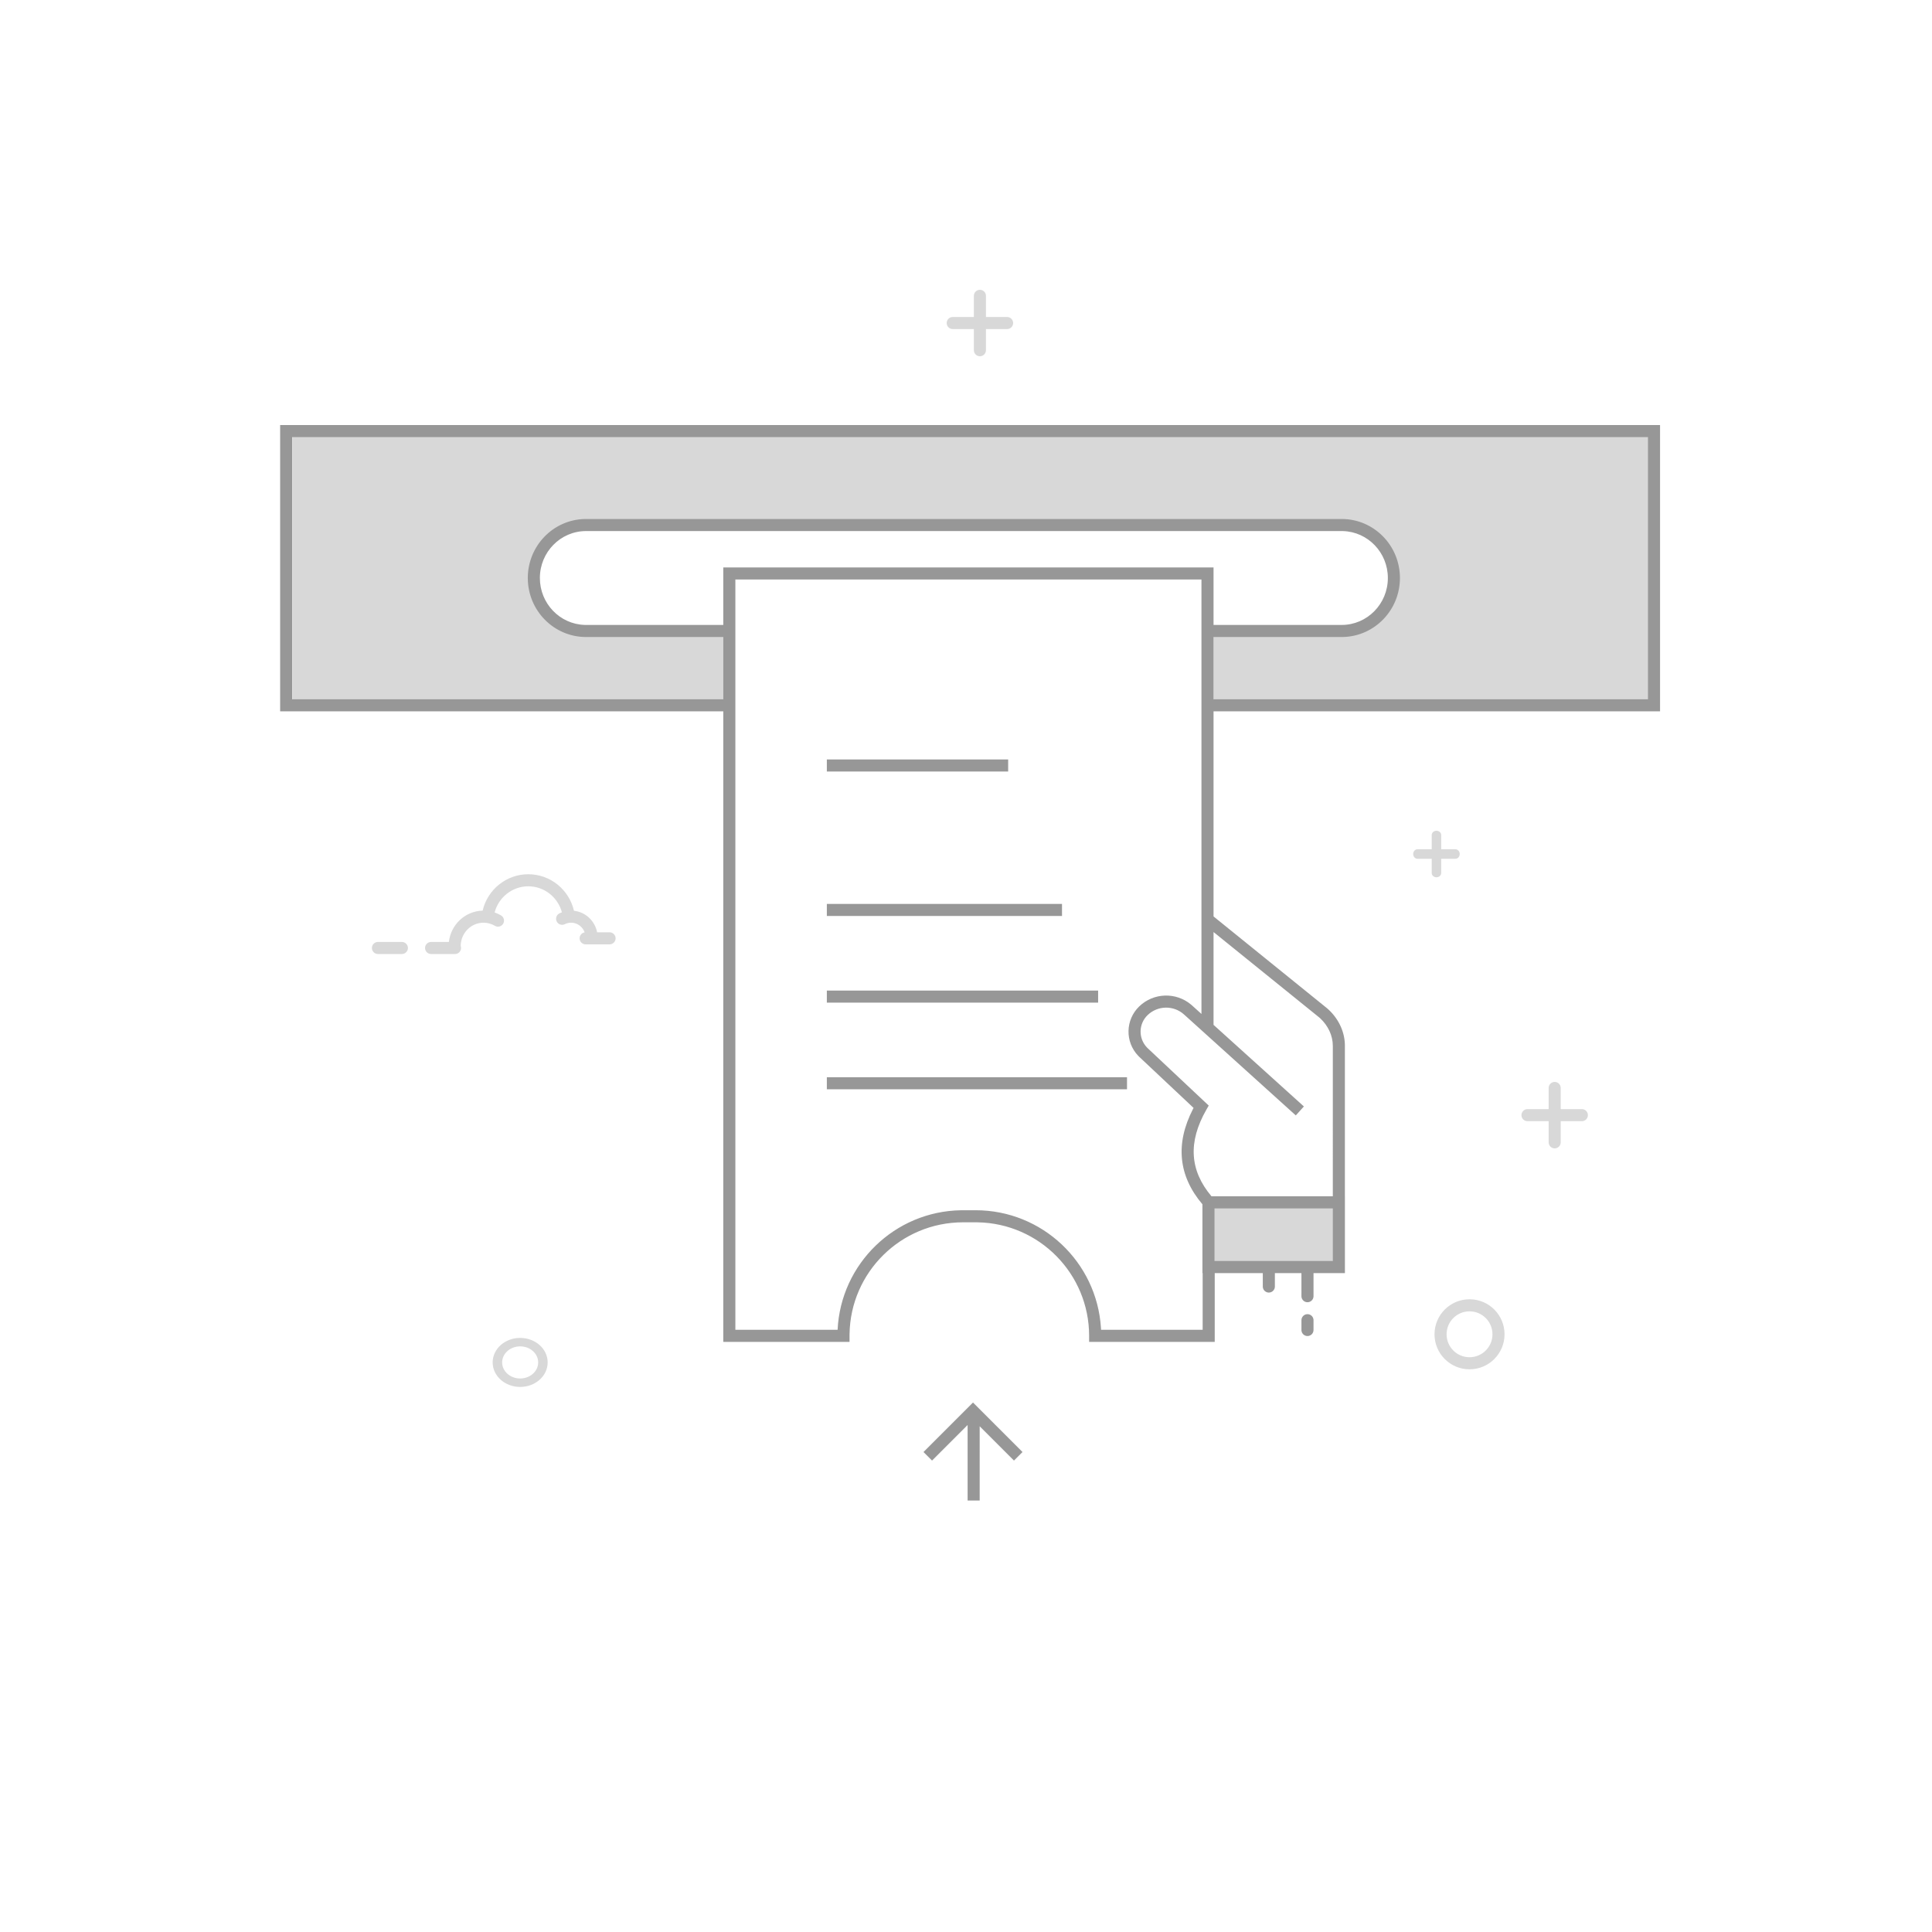 <svg width="400" height="400" viewBox="0 0 400 400" fill="none" xmlns="http://www.w3.org/2000/svg">
<rect width="400" height="400" fill="white"/>
<path fill-rule="evenodd" clip-rule="evenodd" d="M113.388 282.075C113.388 284.878 110.839 287.15 107.694 287.15C104.549 287.15 102 284.878 102 282.075C102 279.272 104.549 277 107.694 277C110.839 277 113.388 279.272 113.388 282.075ZM103.963 282.075C103.963 283.911 105.634 285.4 107.694 285.4C109.754 285.4 111.424 283.911 111.424 282.075C111.424 280.239 109.754 278.75 107.694 278.75C105.634 278.75 103.963 280.239 103.963 282.075Z" fill="#D8D8D8"/>
<path fill-rule="evenodd" clip-rule="evenodd" d="M296.421 175.834V172.875C296.421 172.392 296.861 172 297.403 172C297.945 172 298.384 172.392 298.384 172.875V175.834H301.344C301.827 175.834 302.219 176.274 302.219 176.816C302.219 177.358 301.827 177.798 301.344 177.798H298.384V180.757C298.384 181.24 297.945 181.632 297.403 181.632C296.861 181.632 296.421 181.24 296.421 180.757V177.798H293.462C292.979 177.798 292.587 177.358 292.587 176.816C292.587 176.274 292.979 175.834 293.462 175.834H296.421Z" fill="#D8D8D8"/>
<rect x="250.2" y="250" width="26" height="12" fill="#D8D8D8"/>
<path fill-rule="evenodd" clip-rule="evenodd" d="M60.552 145.214L60.552 88H342.446V145.214H251.25V130.571L277.391 130.907C283.553 130.986 288.591 126.013 288.591 119.85C288.591 113.743 283.64 108.793 277.533 108.793H121.415C115.402 108.793 110.526 113.668 110.526 119.682C110.526 125.696 115.402 130.571 121.415 130.571H149.75V145.214H60.552Z" fill="#D8D8D8"/>
<path fill-rule="evenodd" clip-rule="evenodd" d="M311.5 276.25C311.5 280.254 308.254 283.5 304.25 283.5C300.246 283.5 297 280.254 297 276.25C297 272.246 300.246 269 304.25 269C308.254 269 311.5 272.246 311.5 276.25ZM299.5 276.25C299.5 278.873 301.627 281 304.25 281C306.873 281 309 278.873 309 276.25C309 273.627 306.873 271.5 304.25 271.5C301.627 271.5 299.5 273.627 299.5 276.25Z" fill="#D8D8D8"/>
<path fill-rule="evenodd" clip-rule="evenodd" d="M102.406 188.915C102.87 189.073 103.316 189.279 103.74 189.53C104.334 189.883 104.53 190.649 104.178 191.243C103.826 191.837 103.059 192.033 102.465 191.681C101.754 191.259 100.948 191.035 100.107 191.035C97.515 191.035 95.401 193.181 95.383 195.849C95.43 195.981 95.456 196.122 95.456 196.27C95.456 196.96 94.896 197.52 94.206 197.52H89.25C88.56 197.52 88 196.96 88 196.27C88 195.579 88.56 195.02 89.25 195.02H92.932C93.346 191.433 96.3 188.629 99.924 188.537C100.939 184.195 104.807 181 109.376 181C113.959 181 117.83 184.213 118.834 188.567C121.237 188.827 123.171 190.658 123.627 193.02H126.205C126.896 193.02 127.455 193.579 127.455 194.27C127.455 194.96 126.896 195.52 126.205 195.52H121.25C120.56 195.52 120 194.96 120 194.27C120 193.649 120.453 193.134 121.046 193.036C120.626 191.866 119.527 191.035 118.243 191.035C117.783 191.035 117.34 191.14 116.937 191.342C116.319 191.65 115.569 191.399 115.26 190.781C114.952 190.163 115.203 189.413 115.821 189.105C115.989 189.021 116.161 188.946 116.336 188.88C115.501 185.766 112.685 183.5 109.376 183.5C106.056 183.5 103.229 185.781 102.406 188.915ZM83.206 197.52H78.25C77.56 197.52 77 196.96 77 196.27C77 195.579 77.56 195.02 78.25 195.02H83.206C83.896 195.02 84.456 195.579 84.456 196.27C84.456 196.96 83.896 197.52 83.206 197.52Z" fill="#D8D8D8"/>
<path fill-rule="evenodd" clip-rule="evenodd" d="M320.63 229.63V225.25C320.63 224.56 321.189 224 321.88 224C322.57 224 323.13 224.56 323.13 225.25V229.63H327.509C328.2 229.63 328.759 230.189 328.759 230.88C328.759 231.57 328.2 232.13 327.509 232.13H323.13V236.509C323.13 237.2 322.57 237.759 321.88 237.759C321.189 237.759 320.63 237.2 320.63 236.509V232.13H316.25C315.56 232.13 315 231.57 315 230.88C315 230.189 315.56 229.63 316.25 229.63H320.63Z" fill="#D8D8D8"/>
<path fill-rule="evenodd" clip-rule="evenodd" d="M201.63 65.63V61.25C201.63 60.56 202.189 60 202.88 60C203.57 60 204.13 60.56 204.13 61.25V65.63H208.509C209.2 65.63 209.759 66.189 209.759 66.88C209.759 67.57 209.2 68.13 208.509 68.13H204.13V72.51C204.13 73.2 203.57 73.76 202.88 73.76C202.189 73.76 201.63 73.2 201.63 72.51V68.13H197.25C196.56 68.13 196 67.57 196 66.88C196 66.189 196.56 65.63 197.25 65.63H201.63Z" fill="#D8D8D8"/>
<path fill-rule="evenodd" clip-rule="evenodd" d="M343.696 147.274V88H58V147.274L149.749 147.274L149.75 277.822H175.886V276.572L175.89 276.183C176.097 263.38 186.54 253.066 199.392 253.066H201.985L202.374 253.069C215.176 253.277 225.491 263.72 225.491 276.572V277.822H251.496L251.496 263.582L261.449 263.582L261.45 266.363L261.456 266.491C261.52 267.121 262.053 267.613 262.7 267.613C263.39 267.613 263.95 267.053 263.95 266.363L263.949 263.582H269.449L269.45 268.363L269.456 268.491C269.52 269.121 270.053 269.613 270.7 269.613C271.39 269.613 271.95 269.053 271.95 268.363L271.949 263.582L278.45 263.583V247.683L278.445 247.682L278.446 216.522L278.441 216.203C278.352 213.34 276.944 210.639 274.767 208.761L251.25 189.741V147.274L343.696 147.274ZM211.699 300.626L201.449 290.377L191.2 300.626L192.968 302.394L200.334 295.029L200.333 310.667H202.833L202.834 295.297L209.931 302.394L211.699 300.626ZM270.7 272.083C271.347 272.083 271.88 272.575 271.944 273.205L271.95 273.333V275.363C271.95 276.053 271.39 276.613 270.7 276.613C270.053 276.613 269.52 276.121 269.456 275.491L269.45 275.363V273.333C269.45 272.642 270.01 272.083 270.7 272.083ZM152.25 119.983H248.75V209.929L246.826 208.19L246.615 208.006C243.486 205.37 238.851 205.502 235.877 208.355C232.988 211.126 232.893 215.713 235.664 218.602L235.862 218.801L247.116 229.38L246.987 229.627C243.307 236.788 243.954 243.435 248.94 249.325L248.949 249.336L248.95 263.583L248.996 263.582V275.321H227.96L227.936 274.874C227.062 261.303 215.777 250.566 201.985 250.566H199.392L198.962 250.57C185.227 250.792 174.081 261.663 173.418 275.287L173.416 275.321H152.25V119.983ZM275.95 250.182H251.45V261.082H275.95V250.182ZM251.25 212.186V192.97L273.134 210.654L273.353 210.85C274.924 212.313 275.946 214.366 275.946 216.522L275.945 247.682L250.826 247.683C246.298 242.318 245.939 236.435 249.763 229.754L250.253 228.897L237.642 217.044L237.468 216.871C235.653 214.979 235.715 211.974 237.608 210.159C239.703 208.149 242.995 208.1 245.15 210.046L268.28 230.935L269.956 229.08L251.25 212.186ZM233.335 223.03V225.53H171.189V223.03H233.335ZM227.353 207.586V205.086H171.189V207.586H227.353ZM219.877 187.142V189.642H171.189V187.142H219.877ZM208.728 159.736V157.236H171.189V159.736H208.728ZM341.196 90.5H60.5V144.774H149.75V131.887H121.337C114.672 131.887 109.276 126.413 109.276 119.669C109.276 113.028 114.51 107.618 121.035 107.455L121.337 107.451H277.78C284.445 107.451 289.841 112.926 289.841 119.669C289.841 126.311 284.607 131.721 278.082 131.883L277.78 131.887H251.25V144.774L341.196 144.774V90.5ZM121.337 109.951H277.78L278.052 109.955C283.203 110.102 287.341 114.391 287.341 119.669C287.341 125.04 283.056 129.387 277.78 129.387H251.25V117.484H149.75V129.387H121.337L121.065 129.383C115.914 129.237 111.776 124.948 111.776 119.669C111.776 114.298 116.061 109.951 121.337 109.951Z" fill="#979797"/>
</svg>
